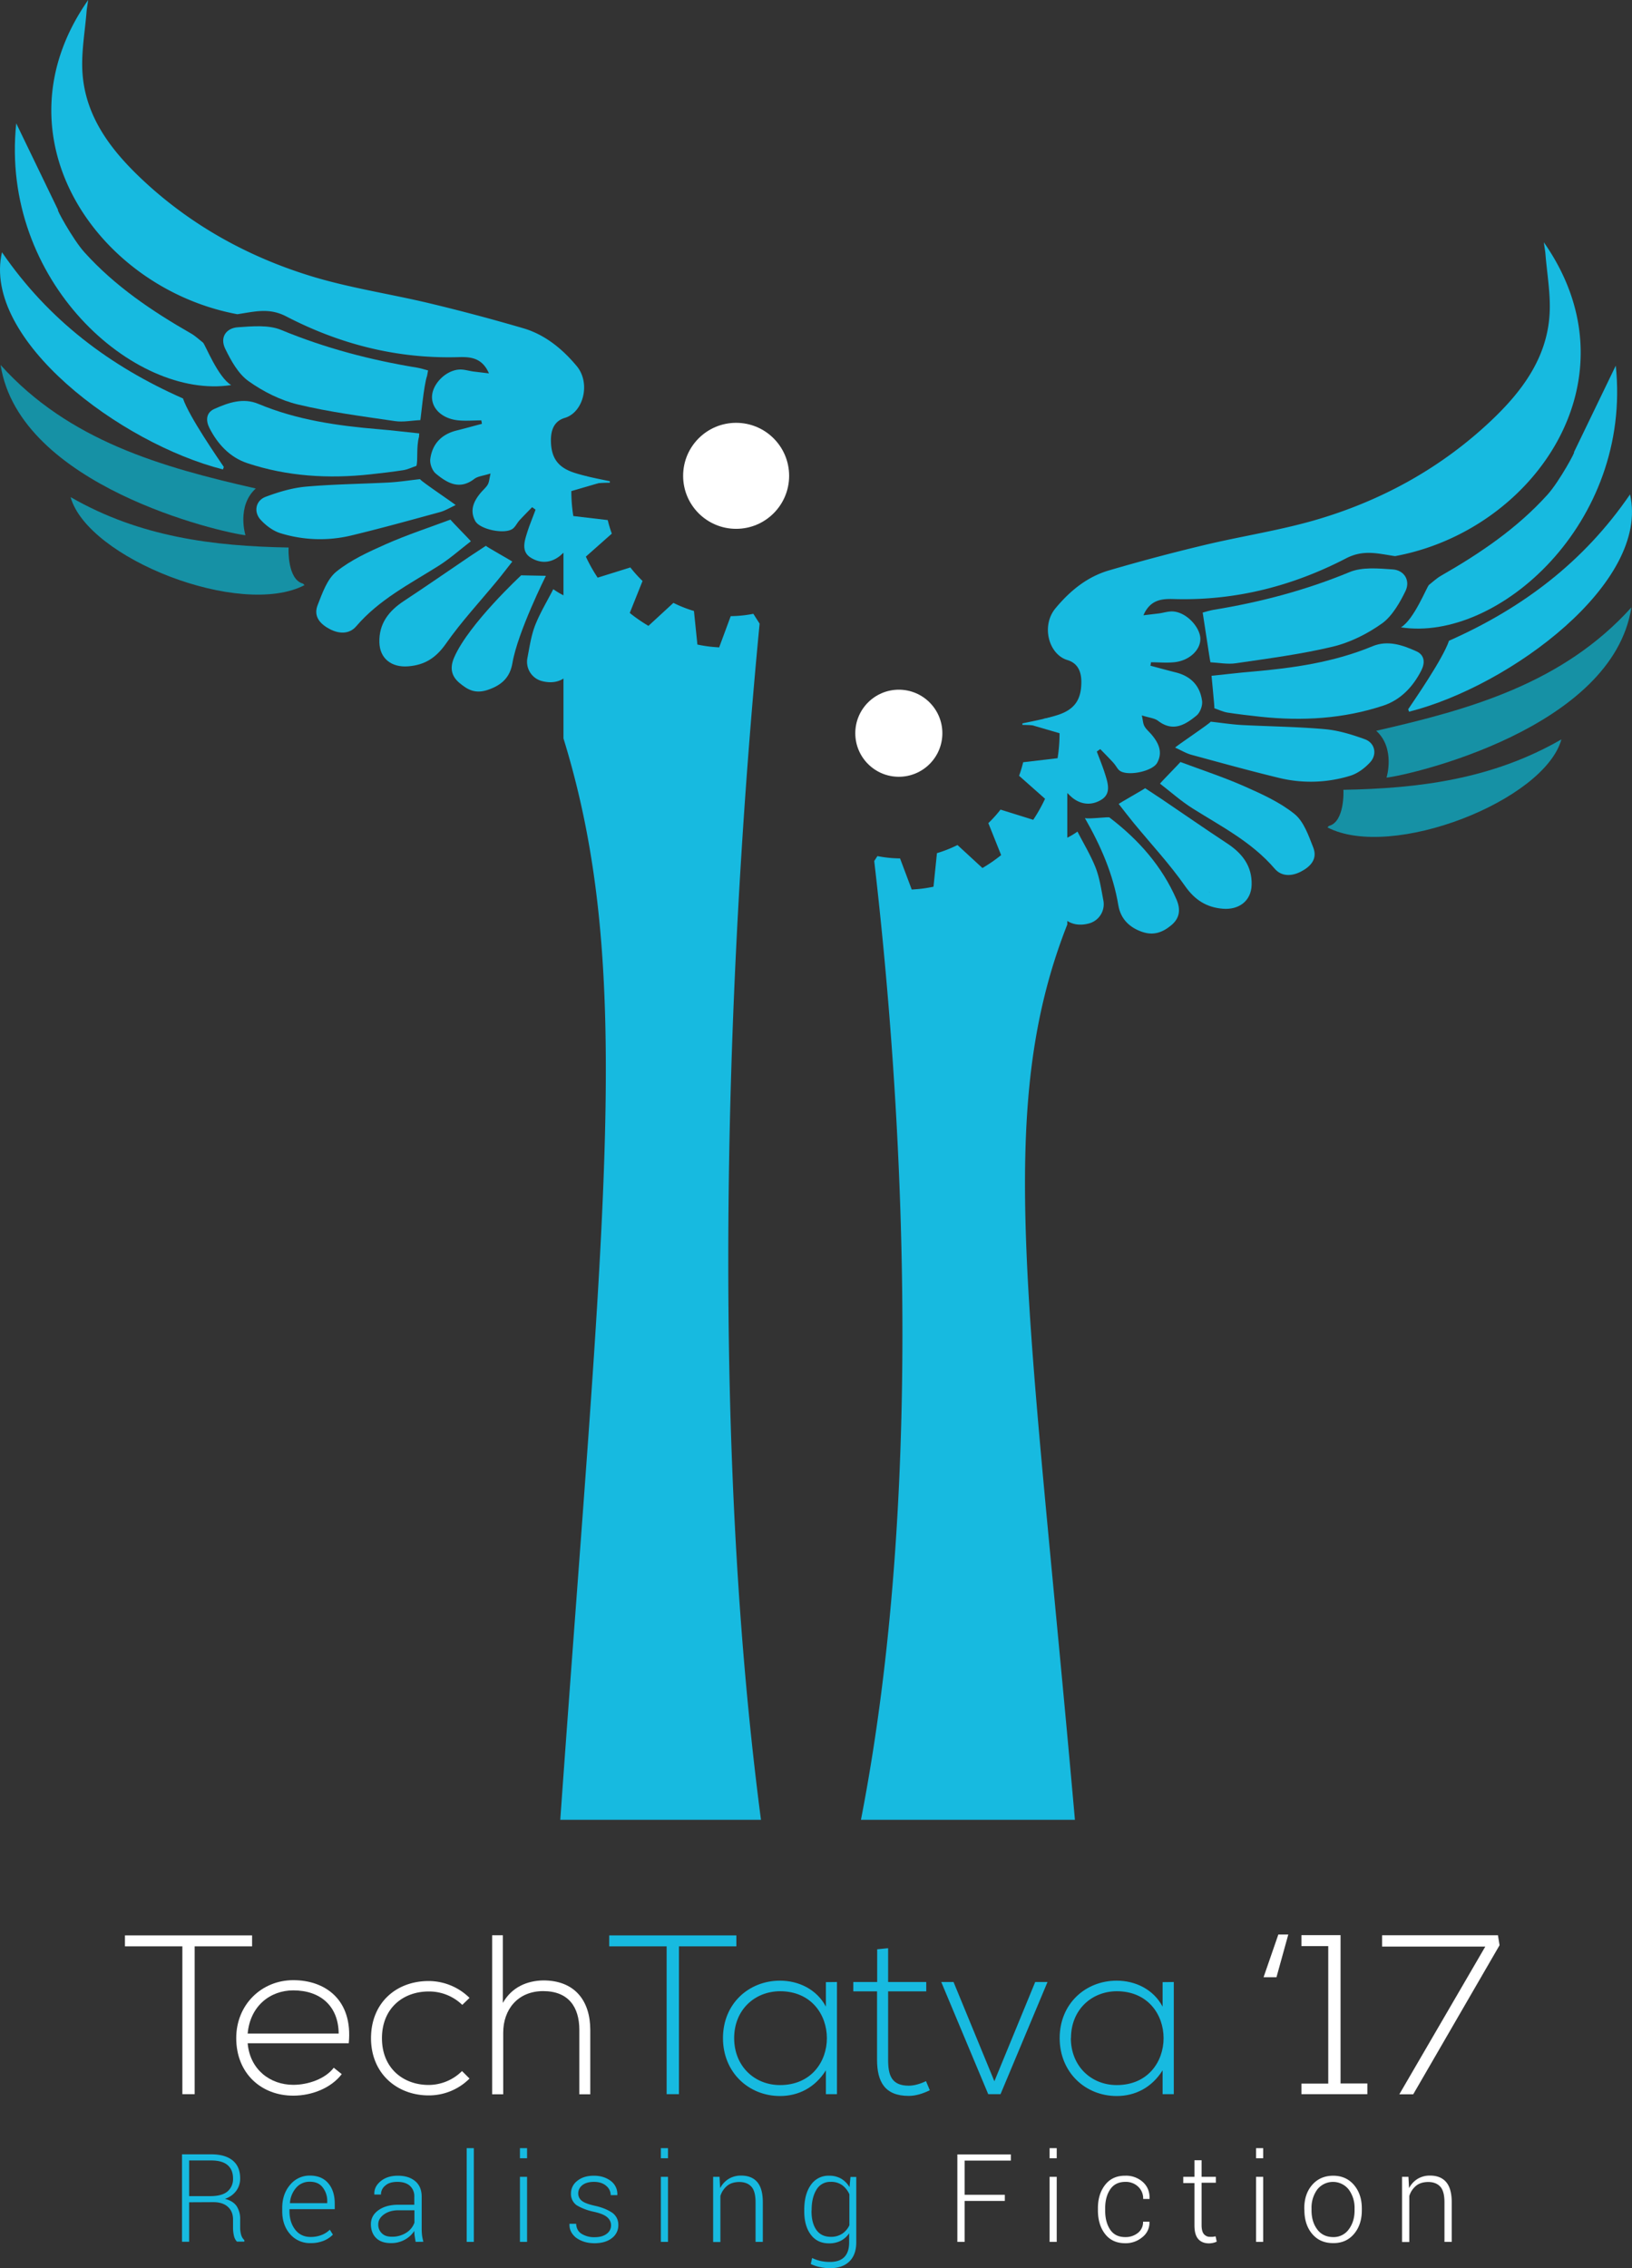 <svg xmlns="http://www.w3.org/2000/svg" viewBox="0 0 1327.1 1844.2">
  <rect x="0" y="0" width="1327.1" height="1844.2" fill="#333333" stroke="none"/>
  <defs>
    <style>
      .cls-1 {
        fill: #17bae0;
      }

      .cls-2 {
        fill: #1691a5;
      }

      .cls-3 {
        fill: #fff;
      }
    </style>
  </defs>
  <title>TT17_logo_web</title>
  <g id="Layer_2" data-name="Layer 2">
    <g id="Layer_2-2" data-name="Layer 2">
      <g>
        <g id="Logo">
          <g>
            <g>
              <path class="cls-1" d="M841,438.5"/>
              <path class="cls-1" d="M978,498.1c2.9-.8,5.7-1.7,8.6-2.2,38.1-6.2,75-15.9,110.8-30.7,10.3-4.3,23.5-3,35.2-2.2,9.4.7,14.4,9.1,10.3,17.6s-10.6,20.2-18.9,26.2c-11.9,8.5-26,15.6-40.2,19-25.9,6.2-52.4,9.6-78.8,13.5-6.7,1-13.8-.4-20.7-.8C983.9,537.5,978.3,499.5,978,498.1ZM1125,477.8c-6.6,16.6-19.6,26.1-35,33C1114.2,512.4,1130,498.1,1125,477.8Z"/>
              <path class="cls-1" d="M985.2,549.5c11-1.1,22.1-2.5,33.1-3.4,33.4-2.9,66.4-7.6,97.7-20.6,12.5-5.2,24.5-1,35.8,4.1,6.9,3.1,7,9.6,4,15.5-6.7,13.2-16.7,23.9-30.8,28.6-32.5,10.8-66.1,12.7-100,9.1-9-1-18-2-26.9-3.4-3.6-.6-7.1-2.3-10.6-3.5C987.7,574.6,985.2,550.5,985.2,549.5Zm157.7-8.7L1139,539c-4.6,21.7-23.6,24.5-39.1,32,16.7.8,30.9-4.3,40.7-17.9C1142.8,550,1142.2,545,1142.9,540.8Z"/>
              <path class="cls-1" d="M959.9,619.6c17.4,6.5,35.1,12.3,52.1,19.8,14.2,6.3,28.8,12.9,40.7,22.5,7.5,6.1,11.4,17.5,15.2,27.2s-2.7,15.8-10,19.6-15.7,4.3-21.4-2.4c-18.5-21.6-43.2-34.2-66.6-48.9-9.4-5.9-17.8-13.4-26.6-20.2C943.7,636.3,959.5,620.3,959.9,619.6Z"/>
              <path class="cls-1" d="M984.5,586.8c8.3.9,16.6,2.2,24.9,2.7,22.7,1.2,45.4,1.4,68,3.4,11,1,22.1,4.4,32.5,8.2,8.2,3,10.2,12.3,4.2,18.8-4.3,4.7-10.2,9.1-16.2,10.9a108.9,108.9,0,0,1-57.5,1.8c-24-5.8-47.8-12.4-71.7-18.9-4.6-1.3-8.7-3.9-13.1-5.8C956,606.9,984.3,588,984.5,586.8Zm122.4,28.9-51.7,10.1C1080.7,632.7,1102.6,628,1106.9,615.6Z"/>
              <path class="cls-1" d="M931.2,640.9l12.9,8.5c17.9,12.1,35.7,24.5,53.8,36.4,12.3,8.1,20.3,18.4,19.9,33.6-.3,13.2-10.4,20.6-23.5,19.5s-22.6-7-30.6-18.4c-12.6-18-27.7-34.2-41.7-51.2-4.2-5.1-8.2-10.4-12.3-15.6C910.3,653,930.7,641.5,931.2,640.9Zm46.9,84.3c7.9,7.7,17.7,9.3,25.8,4.2s8.6-9.3,6.3-15.8C1005,727.2,1005,727.2,978.1,725.2Z"/>
              <path class="cls-1" d="M902.3,664.8c23.6,18,42.6,39.5,54.4,66.6,3.4,7.9,2.8,15-4.1,20.8s-14.4,8.8-23.9,5.5-17.3-9.8-19.3-21.6c-4.2-25.3-14.3-48.4-27.2-70.9C886.1,666.2,902.6,663.8,902.3,664.8Zm17.3,78c7,11.3,18.9,11.8,28.2.8Z"/>
              <path class="cls-1" d="M853.1,680.6c5.7,8.6,22.3-4,23.1-4.4,5,9.8,10.8,19.3,14.8,29.5,3.2,8.3,4.5,17.4,6.2,26.3a16.2,16.2,0,0,1-12.2,19c-14.8,3.7-25.6-5.3-26.5-20.4S855.1,697.7,853.1,680.6Zm36,63.6V740l-19.4-.6v4.2Z"/>
              <path class="cls-1" d="M1116.4,424.9c-5.6,16.1-23.5,27.4-36.7,23.5Z"/>
              <path class="cls-1" d="M957,563.6l14,8.7C960,579.4,958.4,578.5,957,563.6Z"/>
              <path class="cls-1" d="M959.1,512.4c2.6,1.9,5.8,3.5,7.6,6,.5.7-2.9,4.2-4.4,6.4l-7-8.5Z"/>
              <path class="cls-1" d="M1125,477.8c5.1,20.3-10.8,34.6-35,33C1105.4,503.9,1118.4,494.4,1125,477.8Z"/>
              <path class="cls-1" d="M1142.9,540.8c-.7,4.1-.1,9.2-2.3,12.3-9.8,13.7-24,18.7-40.7,17.9,15.5-7.5,34.5-10.3,39.1-32Z"/>
              <path class="cls-1" d="M1106.9,615.6c-4.4,12.4-26.2,17.1-51.7,10.1Z"/>
              <path class="cls-1" d="M978.1,725.2c26.9,2,26.9,2,32.1-11.7,2.3,6.6.3,11.6-6.3,15.8S986,733,978.1,725.2Z"/>
              <path class="cls-1" d="M919.6,742.9l28.2.8C938.5,754.6,926.6,754.2,919.6,742.9Z"/>
              <path class="cls-1" d="M889.2,744.2l-19.4-.5v-4.2l19.4.6Z"/>
            </g>
            <path class="cls-1" d="M874.1,1479.7c-36.9-417.1-66.2-575.6-6.2-728V586.8H842.1l-3,.6-4.6.6v.3l27.1,7.9a126.8,126.8,0,0,1-1.6,20.3l-28,3.3a101.1,101.1,0,0,1-3.3,11l21.1,18.7a127.9,127.9,0,0,1-9.6,17.1l-26.6-8.3a102.3,102.3,0,0,1-9.9,11l10.4,26a127,127,0,0,1-15.2,10.5l-20.3-18.7a101,101,0,0,1-16.7,6.6L759.1,721c-2.9.6-5.8,1.1-8.8,1.5s-6,.6-8.9.8L731.9,698a101.1,101.1,0,0,1-18.4-1.9l-2.6,4c19.6,168.4,44.5,495.4-10.8,779.6Z"/>
            <path class="cls-1" d="M876.5,594a134.1,134.1,0,0,1-5.7,29.5"/>
            <path class="cls-1" d="M880.2,616.8l.4,5.6c.1,1.9.2,3.9-.9,5.4s-2.7,1.9-4.3,2.3a1.4,1.4,0,0,1-1,0,1.3,1.3,0,0,1-.5-.9,15.9,15.9,0,0,1-.3-4.2c-2.1.8-4.3,1.8-5.2,3.8a8.3,8.3,0,0,0,0,4.7l1,5.3a1.2,1.2,0,0,0,1,1.2l3.5,1.2c-4.8-.9-8.7-4.2-12.3-7.4a35.2,35.2,0,0,0,14.1,7.2"/>
            <path class="cls-1" d="M872.3,583.7a5.7,5.7,0,0,0-2.9.9,3.4,3.4,0,0,0-1.5,2.6.3.3,0,0,0,.1.3h1.8a2.1,2.1,0,0,0,2.6-2.3.7.7,0,0,0-.1-.5l-.5-.2a25.7,25.7,0,0,0-10.8,1.2c1,1.1,1.2,2.9,2.5,3.7a7.1,7.1,0,0,0,2.7.7,7.5,7.5,0,0,1,2.7,1.1l-5.2-2a22.7,22.7,0,0,0,6.5,2.3,24.7,24.7,0,0,0-4.2-1.8,3.7,3.7,0,0,0,2.4,1.7l3.3,1.1"/>
            <path class="cls-1" d="M859.4,582.8a19.4,19.4,0,0,0-4.6,1.5,1.4,1.4,0,0,1,.7-1l-3.7,1.7c-.7.3-1.6,1-1.3,1.8a1.2,1.2,0,0,1,1.7,1.1,2.7,2.7,0,0,0-1.8-.2,2.8,2.8,0,0,1,1.5.8,9.9,9.9,0,0,0,6,1.9l-2.2-2.8a18.7,18.7,0,0,0,4.2,3.2,10.2,10.2,0,0,0-3.8-.6q8.7,2.6,17.6,4.3"/>
            <path class="cls-1" d="M861.2,581.4a73.8,73.8,0,0,1-12.4,3v3a.3.3,0,0,0,0,.2h.2l7.1,1.4-4.1-1.6-1-.5a3.6,3.6,0,0,1-1-2l-.4,1.7a15.6,15.6,0,0,1,5.6-1,12.3,12.3,0,0,0,3.4-.2,2.1,2.1,0,0,0-1.5-.7l.9-.5c-1.5-.2-2.9.8-4.1,1.6l2.9,2.2a14.3,14.3,0,0,1-5.3-1.3,8.1,8.1,0,0,1,3.9.5l-2.1-.6a18.7,18.7,0,0,1,5.6,1.1,7.8,7.8,0,0,1-2.7-1.4l3,1.8L858,587l1.6,2.7"/>
            <path class="cls-1" d="M854.5,586"/>
            <g>
              <path class="cls-1" d="M1255.4,197c.6,4.4,1.1,6.9,1.3,9.4,1.3,16.2,4.3,32.6,3.4,48.7-2,36-22.6,63.3-47.4,86.8-39.7,37.6-86.8,63.9-138.9,79.7-31.2,9.5-63.9,14.2-95.7,21.9q-38.4,9.2-76.3,20.3c-17.8,5.2-31.7,16.6-43.5,30.8s-5.6,37.5,9.7,42.1c9.2,2.8,11.6,10.6,11.3,19.1-.3,13.6-5.9,21.4-19.6,25.7-9.2,2.9-18.8,4.7-28.3,6.7v1.2c5,.1,10,.3,15,.8h.4c5.7.1,10.8,1.7,16.1,3.4a6.8,6.8,0,0,1,4.7,8,91.2,91.2,0,0,1,9.7,6.2c7.3,5.4,10.5,16,3,23.1a29.7,29.7,0,0,1-14.1,7.3v.8c-.1,1.1-.2,2.3-.4,3.5a59,59,0,0,0,6.4,6.3c7.3,5.7,15.8,6.2,23.5,1.4s5.4-12.8,3.2-19.9-4.6-12.8-7-19.2l2.8-2c3.4,3.5,6.9,7,10.2,10.6s3.7,5.9,6.3,7.4c7.2,4,25.9-.1,29.7-6.7,5-8.9,1.1-16.7-5-23.7-1.8-2-3.9-3.8-5.2-6.1s-1.2-4.5-2.2-8.9c5.9,1.9,10.3,2.2,13.2,4.4,12.1,9.3,22.1,3.3,31.3-4.3,2.9-2.4,5-8,4.5-11.8-1.6-12.4-9.2-20.3-21.6-23.3-6.8-1.7-13.6-3.6-20.4-5.4l.5-2.8c6.2,0,12.4.6,18.6,0,12.1-1.1,21.4-9.6,21.5-18.8s-10.8-21.6-22-22.5c-3.9-.3-7.9,1.1-11.8,1.6l-12.5,1.5c5.6-13,15.4-13.5,25-13.2,49.6,1.4,96-10.4,139.8-33.1,14.1-7.3,25.6-3.9,39.8-1.8C1247.2,431.5,1333.4,308.4,1255.4,197ZM972,572.3c-11.1,7.1-12.6,6.2-14-8.7Zm-12-59.9c2.6,1.9,5.8,3.5,7.6,6,.5.7-2.9,4.2-4.4,6.4l-7-8.5Zm120.6-64,36.7-23.5C1111.8,441,1093.8,452.3,1080.7,448.4Z"/>
              <path class="cls-1" d="M1162,475.6c3.2-2.5,6.2-5.4,9.7-7.4,31.8-18.2,62-38.6,86.7-66,9.6-10.6,23.8-36.9,21.4-34.3l34.1-70.6c13.4,128.1-95.9,225-174.7,212.8C1149.9,503.8,1160.4,476.8,1162,475.6Z"/>
              <path class="cls-1" d="M1145.8,578.7l-.7-2c4.2-6.3,28.2-40.8,33.2-55.7,59.3-26.3,109.4-63.7,147.2-119C1341.9,473.2,1228.8,557.7,1145.8,578.7Z"/>
              <path class="cls-2" d="M1119.1,594.2c77-17.5,152-38.8,207.5-100.3-15.3,98.5-179.4,136.2-199.1,138.4C1127.5,632.3,1134.9,608.5,1119.1,594.2Z"/>
              <path class="cls-2" d="M1079.5,672.8c.5-.5.9-1.2,1.4-1.3,12.4-3.5,11.7-27.7,11.5-29.3,61.2-1.1,120.9-8.5,177.3-41C1255.8,651.1,1131.6,699.8,1079.5,672.8Z"/>
              <path class="cls-1" d="M1113.8,437.4a5.7,5.7,0,0,0-5.1,1,40,40,0,0,0-4,3.6c-3.7,3.4-8.6,5.2-13.6,6a77.6,77.6,0,0,1-15,.4c4.8-1.2,9.9-.9,14.9-1.7a34.3,34.3,0,0,0,26.2-21.6c-1.1-1.1-2.8-.1-4,.8a319.5,319.5,0,0,0-24.4,21.3,5.7,5.7,0,0,1,.9-7.7,110.7,110.7,0,0,1-10.8,8"/>
              <path class="cls-1" d="M957.5,565.9a101.9,101.9,0,0,1,12.9,8.5l-7.2.2a2.3,2.3,0,0,0-1.2.2,1.4,1.4,0,0,0,.3,2.4,2.3,2.3,0,0,0,2.6-.8,6.8,6.8,0,0,0,1.1-2.7"/>
              <path class="cls-1" d="M963.3,523.8a5.3,5.3,0,0,1-.2-2.7,1.8,1.8,0,0,1,2.1-1.4v-6.2a1,1,0,0,0-1.3-1.2l-6.7,1.2c2,2.2,5.4,2.5,7.6,4.5a6.6,6.6,0,0,1,2,5.7,1.4,1.4,0,0,1-.4.9,1.6,1.6,0,0,1-1.2.2l-5.3-.6,3.6-4.2a6,6,0,0,0,1.6-2.6,2.1,2.1,0,0,0-1.3-2.5,3.1,3.1,0,0,0-2.5,1.2l-3.6,3.4a6.4,6.4,0,0,0,8.6-2,3.7,3.7,0,0,0-3.5,3.6c1.6-.9,1.3-3.6-.2-4.7s-3.5-1.1-5.3-.7a7.7,7.7,0,0,0-3.5,1.3,3.3,3.3,0,0,0-1.3,3.4,2.1,2.1,0,0,0,3,1.3"/>
              <path class="cls-1" d="M969.3,571v-3.1"/>
              <path class="cls-1" d="M969.8,572.1c1.3.6,1.4,2.6.4,3.7a6.9,6.9,0,0,1-3.8,1.7c-3,.7-6.1,1.3-9.2.8s-6-2.7-6.5-5.8"/>
              <path class="cls-1" d="M1129.6,475l-8.1,14.4a53.6,53.6,0,0,1-4.7,7.4c-3.5,4.4-8.4,7.6-13.1,10.6a115.9,115.9,0,0,0,11-14.3"/>
              <path class="cls-1" d="M1140.7,540.6c-.6-.3-1.1.6-1.1,1.2-.4,3.5.8,7.3-.7,10.6s-4.7,4.7-7.8,5.9c-10.7,4.3-22.2,6.9-33.7,6.4"/>
              <path class="cls-1" d="M1127,474.8c1.8,2.4,1.6,5.7.3,8.4s-3.4,4.8-5.6,6.8c-7,6.5-14.7,13.2-24.1,14.6"/>
              <path class="cls-1" d="M1125.5,473.9c1.3,7.1-2.4,14.3-7.7,19.1s-12.1,7.7-18.7,10.4"/>
              <path class="cls-1" d="M1104.6,614.8c-7.9-1.7-15.6,2.5-23.3,4.8s-14.2,2.6-21.3,3.1c1-1.6,3.3-1.8,5.2-1.7l18.4.7a15.1,15.1,0,0,0,5.9-.6,5.2,5.2,0,0,0,3.6-4.3"/>
              <path class="cls-1" d="M998,708.8a9.2,9.2,0,0,1,4.6,5.2,6.2,6.2,0,0,1-1.8,6.5,10.4,10.4,0,0,1-3.5,1.6c-2.6.8-5.8,1.5-7.9-.2s-1.6-2.1-2.7-2.7-3,.4-2.5,1.5a2.1,2.1,0,0,0,1.3.9l7.7,3.1a6.1,6.1,0,0,0,3.1.6,2.1,2.1,0,0,0,1.9-2.2"/>
              <path class="cls-1" d="M941.9,741.4l1.9,2.9c.2.3.4.6.2.9s-.5.3-.8.3l-13.3.7c-.3-1.5-1.4-2.7-2.2-4.1s-1.3-3.1-.4-4.4"/>
              <path class="cls-1" d="M871.2,734.5v4.9c-.1-1.1,1.3-1.5,2.4-1.6l6.3-.5c1.7-.1,3.8-.2,4.9,1.3"/>
              <path class="cls-1" d="M864.4,609.3c.8,4.2,2.8,7.6,3.8,11.6a11.6,11.6,0,0,1,.1,3.4q1.4-1.9-.4-.1l-1.4.7L880,635.4c.7-4.3,1.2-8.8,2.4-13.1,3.1-11.5-14.7-16.4-17.8-4.9-1.2,4.2-1.7,8.7-2.4,13.1-1.3,7.8,6.1,14.6,13.6,10.4s10.6-9,10.9-16.6-3.3-13-4.5-20c-.9-4.9-6.9-7.7-11.4-6.5s-7.3,6.4-6.5,11.4Z"/>
              <path class="cls-1" d="M955.3,570.4l2.2.5q1.4.5-.6-.3l1,.5c.4.2,1.4,1.2,1.9,1.2q-1.7-1.3-.6-.4l.8.8c3.4,3.4,9.7,3.7,13.1,0a9.4,9.4,0,0,0,0-13.1,25,25,0,0,0-12.8-7c-4.7-.9-10.2,1.3-11.4,6.5s1.4,10.4,6.5,11.4Z"/>
              <path class="cls-1" d="M952.5,526.8a45.8,45.8,0,0,0,10.5-1.5l-11.7-8.9v.5l.3-2.5,1.6-2.9c-3.5,3.3-3.6,9.8,0,13.1a9.4,9.4,0,0,0,13.1,0c2.4-2.2,3.2-5,3.5-8.1s-1.5-5.6-3.6-7.3a9.1,9.1,0,0,0-8.1-1.7l-4,.8,2.5-.3-4.1.3c-4.8.1-9.5,4.2-9.2,9.2s4.1,9.4,9.2,9.2Z"/>
              <path class="cls-1" d="M1107.4,419c-6.5,9.7-20.3,12-30.5,15.7-4.7,1.7-7.9,6.3-6.5,11.4s6.7,8.2,11.4,6.5c15.6-5.7,31.7-9.7,41.5-24.2,6.7-9.9-9.3-19.1-15.9-9.3Z"/>
              <path class="cls-1" d="M1100.8,504.3c6.4-1.9,11.7-6.5,16.3-11.1,1.9-1.9,4.2-3.5,6-5.5a54.2,54.2,0,0,0,6.1-9c3.4-5.9-.9-14.1-8-13.9s-15.4,5.8-22.1,9.2c-10.6,5.3-1.3,21.3,9.3,15.9l7.3-3.7c1.2-.6,4.7-3,5.5-3l-8-13.9c-2.4,4.2-4.9,6.7-8.4,9.9s-5.4,6.1-9,7.2c-11.3,3.4-6.5,21.3,4.9,17.8Z"/>
              <path class="cls-1" d="M1129.7,544l.8.6-3.3-3.3c-2-3.4.6-3.7-1.3-1.4s-1.5,2.1-2.4,3.1a20.9,20.9,0,0,1-7.7,5.6c-6.3,2.3-14.7,1.2-21.3,1.4-11.9.4-11.9,18.8,0,18.5,6.6-.2,13.3-.1,19.9-.9a34.7,34.7,0,0,0,18.7-8.3c8.9-7.4,18.2-22.5,5.9-31.2-4.1-2.9-10.3-.7-12.6,3.3s-.8,9.8,3.3,12.6Z"/>
              <path class="cls-1" d="M1115.5,476.4c-.3,1.9-.6,3.8-.9,5.7a12.2,12.2,0,0,0-.4,1.9q-.3,1,.3-.4l.9-1c.7-.5,1.8-.7.5-.6l-2.2.4a19.4,19.4,0,0,0-5.8,2c-4.3,2.2-5.9,8.6-3.3,12.6a9.5,9.5,0,0,0,12.6,3.3c-1.9,1,.7,0,1.4-.1l2.2-.4a15,15,0,0,0,7.5-4.2c3.8-3.9,4.1-9.3,4.9-14.4s-1.2-10.2-6.4-11.4-10.6,1.3-11.4,6.5Z"/>
              <path class="cls-1" d="M1124.1,535.7c-.3,5.6-8.2,7.9-12.5,9.2-7.6,2.5-15.1,4.6-23.2,4.2-11.9-.6-11.8,17.9,0,18.5s23.7-2.8,34.4-7.2,19-12.6,19.8-24.7-17.8-11.8-18.5,0Z"/>
            </g>
            <circle class="cls-3" cx="730.9" cy="596.2" r="35.4"/>
            <path class="cls-1" d="M1104.7,501a19.8,19.8,0,0,0-14.4,6.8,2.3,2.3,0,0,0,.5,3.6c6,3.6,10.7-5.9,13.6-9.7l-3.6-2.8a66.9,66.9,0,0,1-10.7,12.1c-1.9,1.7.6,5.1,2.8,3.6s6.6-2.6,9.8-4a65.6,65.6,0,0,0,10.1-5.6,2.3,2.3,0,0,0-1.8-4.2c-4.7,1.2-7.9,6.3-12.1,8.7s-10.7,4.4-15.8,7.4l3.2,3.2c2.9-4.9,10.1-8.6,14.8-11.6s10.2-6.3,16.2-7.3l-2.2-3.9a114.9,114.9,0,0,1-12.1,12.8c-2,1.7.6,4.9,2.8,3.6a38,38,0,0,0,17.4-21.7c.9-2.9-3.4-3.9-4.5-1.2l-5,12c-1,2.4,3.1,4.1,4.2,1.8,4.1-8.8,10.6-16.2,14-25.4.7-1.8-1.3-3.2-2.8-2.8-3.4.7-6,4.3-8.3,6.8s-6.2,7.4-9.3,11.2c-5.8,7.2-13,17.4-22.2,20.5l2.9,2.2c-.1-1.9,5.8-6.4,7-7.6l6.9-6.8,13.8-13.7a2.3,2.3,0,0,0-2.8-3.6c-10.2,6.1-18.3,14.9-27.5,22.4l3.9,2.2c.8-2.3,6.8-5.7,8.8-7.4l8.8-7.6a192.8,192.8,0,0,0,17.1-17.1c1.4-1.6.1-4.7-2.2-3.9-6.2,2.2-11.3,7.1-16.2,11.3s-11.8,10.4-17.4,15.9l3.9,2.2c1.7-6,5.5-10.6,9.6-15.2l-3.6-2.8c-4.4,7.1-9.1,16.8-16,21.7l3.2,3.2L1097,500c1.2-1.6-.8-4-2.6-3.4-6.8,2.5-12,7.5-18.4,10.8l3.4,2.6c2.7-7.2,6.8-14.1,10.3-20.9,1.6-3.1,3-6.5,5.4-9.2s4.6-4.2,6.8-6.3l-3.6-2.8q-3.7,8-6.8,16.3c-.6,1.7,1.3,3.3,2.8,2.8s5-3.1,7.3-5.2l9.3-8.3-3.9-2.2-5.5,19.3a2.3,2.3,0,0,0,3.9,2.2,145.9,145.9,0,0,0,14.5-16.4l-4-2.3c-4.6,8.1-9.2,16-16.3,22.1-2.3,1.9,1,5.2,3.3,3.3,7.4-6.4,12.3-14.7,17-23.1,1.5-2.7-2.2-4.6-4-2.3a138.2,138.2,0,0,1-13.8,15.4l3.9,2.2,5.5-19.3c.7-2.3-2.2-3.7-3.9-2.2l-6.4,5.7c-2.2,1.9-5.3,5.7-8.1,6.5l2.8,2.8q2.9-7.7,6.3-15.2a2.3,2.3,0,0,0-3.6-2.8c-2.6,2.4-5.5,4.6-7.8,7.4s-3.7,6-5.2,9.1c-3.7,7.2-8,14.4-10.8,22-.7,2,1.7,3.4,3.4,2.6,6-3.1,10.9-8,17.3-10.3l-2.6-3.4-7.9,10.3c-1.4,1.8,1.3,4.5,3.2,3.2,7.7-5.6,12.7-15.5,17.7-23.4,1.4-2.2-1.9-4.8-3.6-2.8-4.6,5.1-8.9,10.4-10.8,17.2a2.3,2.3,0,0,0,3.9,2.2q7.1-6.9,14.5-13.4c5.1-4.4,10.6-10.3,17.1-12.6l-2.2-3.9a199,199,0,0,1-19.1,18.9l-9.6,8.1c-2.5,2.1-6.1,3.9-7.2,7.1s2.2,3.6,3.9,2.2c8.9-7.2,16.7-15.7,26.6-21.7l-2.8-3.6-17.2,17.1-8.3,8.2c-2,1.9-3.7,3.2-3.5,6.1a2.3,2.3,0,0,0,2.9,2.2c8.2-2.7,14.7-10.3,20.1-16.7,3-3.5,5.8-7.1,8.7-10.6l4.2-4.9c1.6-1.7,4.4-5.7,6.8-6.2l-2.8-2.8c-3.3,8.8-9.6,15.8-13.6,24.3l4.2,1.8,5-12-4.5-1.2a33,33,0,0,1-15.2,19l2.8,3.6a114.9,114.9,0,0,0,12.1-12.8,2.3,2.3,0,0,0-2.2-3.9c-7,1.1-13,4.9-18.8,8.7s-11.8,7.1-14.9,12.3a2.3,2.3,0,0,0,3.2,3.2c4.6-2.7,9.6-4.3,14.4-6.7a31.6,31.6,0,0,0,5.5-3.5c2-1.6,4.5-4.8,6.9-5.4l-1.8-4.2a61.5,61.5,0,0,1-11.1,6c-2.9,1.2-6.2,1.8-8.8,3.6l2.8,3.6a71.7,71.7,0,0,0,11.5-13c1.5-2.1-2-4.9-3.6-2.8s-6.7,9.7-8,8.9l.5,3.6a15.1,15.1,0,0,1,11.2-5.5c3-.1,3-4.8,0-4.6Z"/>
            <path class="cls-1" d="M1088.4,519.4c9.3-3.2,18.6-6.9,26-13.6s13-16,17-25.3l-4.2-1.8c-3.5,8.9-7.5,18.3-14.5,25s-18.2,8.9-27.2,13.6c-2.6,1.4-.3,5.4,2.3,4,9.9-5.2,21.1-7,29.2-15.4s11-16.8,14.7-26c1-2.4-3.2-4.2-4.2-1.8-3.6,8.5-8.4,16.8-15.1,23.2s-16,10.5-25.1,13.6c-2.8.9-1.6,5.4,1.2,4.5Z"/>
            <path class="cls-1" d="M1114.9,562.8c-4.7.3-10.9-.5-14.8,2.6-1.9,1.5.2,4.4,2.2,3.9l10.8-3.1-1.8-4.2-13.2,6.7,2.3,4a51.7,51.7,0,0,1,10.5-5.1l-2.2-3.9a41.6,41.6,0,0,1-7.5,5.6c-1.9,1.1-1.2,4.5,1.2,4.3a58,58,0,0,0,17.9-4.8c2.5-1.1.7-4.8-1.8-4.2-5.3,1.3-10.6,2.8-15.9,3.9l-.4.9,1.3-1.3,2.6-2.4a74.6,74.6,0,0,1,8.1-6.1l-2.3-4L1093.7,569l2.8,3.6c6-4.8,12.6-8.7,19.2-12.5,2.6-1.5.3-5.4-2.3-4q-8.1,4.2-15.7,9.1l3.4,1.4c-.2-.6,3.1-4,3.9-4.9a45.2,45.2,0,0,1,6.2-5.6c4-3,8.7-4.7,12.5-7.8,1.7-1.5-.1-4.6-2.2-3.9-8.7,3.2-16.5,10-24.2,15.1l2.8,3.6c8-7.8,19.8-12.8,30-16.8l-1.8-4.2a290.9,290.9,0,0,0-27.8,19.9c-2,1.6.3,4.2,2.2,3.9l17.3-2.9-2.2-3.9a92.3,92.3,0,0,1-10.1,7.3c-2.5,1.6-8.2,5.9-11.2,4.3l-.6,4.2a65.7,65.7,0,0,1,15.6-3.8l-1.2-4.3a25,25,0,0,1-12.7,4.1c-3.4.3-5.9-.3-9.2.9s-11.7,5-10.4-2.5c.6-3.8,2.4-7.4,3.3-11.2.4-1.7-1.7-3.9-3.4-2.6s-11.7,11.3-3.9,12.8,19.6-6.8,25.5-12.5c2.2-2.1-1.1-5.3-3.3-3.3a102.9,102.9,0,0,0-14.6,16.8,2.3,2.3,0,0,0,2,3.5c5.9-.2,12.2-4.8,17.4-7.3l19.9-9.9c2.1-1.1,1-4.3-1.2-4.3-9.4,0-18.4,9.9-24.9,15.8-1.6,1.5-.2,3.8,1.6,3.9,9.5.9,22.8.7,30.1-6.5l-3.3-3.3-5.4,5.9c-1.7,1.9.5,5,2.8,3.6a81,81,0,0,0,26.3-25.3c1.7-2.5-2.2-4.6-4-2.3l-5,6.6,4.2,1.8c1.2-5.7,2.1-11.4,2.8-17.1.3-2.1-2.6-2.9-3.9-1.6a55.1,55.1,0,0,0-9.3,11.5c-1.6,2.6,2.3,4.7,4,2.3a59.3,59.3,0,0,0,5.2-9.1l-4-2.3-9,21.1,4.2,1.8,3-9.5c.6-1.8-1.7-3.8-3.4-2.6-5.5,4-9.7,10.8-14,15.9-1.9,2.3,1,5.3,3.3,3.3a78.4,78.4,0,0,1,10-7.9c2.1-1.4.8-5.1-1.8-4.2l-22.2,7.1,1.8,4.2a139,139,0,0,1,28.1-14.1l-1.8-4.2c-14.6,7.3-29.4,14.5-45,19.5l1.8,4.2c3.9-2.8,9.8-3.6,14.4-4.6s9.5-1.9,14.3-2.6l-1.8-4.2c-6.6,3.1-13.5,7.4-20.7,9.2l1.2,4.5a43.5,43.5,0,0,1,13.5-2c3,0,3-4.6,0-4.6a47.8,47.8,0,0,0-14.8,2.2,2.3,2.3,0,0,0,1.2,4.5c7.5-1.9,14.8-6.4,21.8-9.6,2.6-1.2.6-4.6-1.8-4.2-5.4.8-10.8,1.8-16.1,3s-9.9,1.9-13.7,4.7c-2,1.4-.9,5.1,1.8,4.2,16-5.1,31.1-12.4,46.1-19.9,2.3-1.2.7-5.1-1.8-4.2a144.3,144.3,0,0,0-29.2,14.6c-2.1,1.4-.8,5,1.8,4.2l22.2-7.1-1.8-4.2a85.9,85.9,0,0,0-11,8.6l3.3,3.3,6.4-7.6c2.1-2.5,4.1-5.7,6.7-7.6l-3.4-2.6-3,9.5c-.8,2.4,3.2,4.2,4.2,1.8l9-21.1c1.1-2.7-2.7-5.1-4-2.3a59.3,59.3,0,0,1-5.2,9.1l4,2.3a50.5,50.5,0,0,1,8.5-10.6l-3.9-1.6c-.7,5.3-1.6,10.6-2.7,15.9-.6,2.7,2.7,3.8,4.2,1.8l5-6.6-4-2.3a75.7,75.7,0,0,1-24.6,23.6l2.8,3.6,5.4-5.9c2-2.2-1.1-5.4-3.3-3.3-6.3,6.2-18.7,5.9-26.8,5.1l1.6,3.9c3.1-2.8,6.3-5.6,9.6-8.2s7.4-6.3,12-6.3l-1.2-4.3-16.4,8.2-7.8,3.8c-3.1,1.5-7.3,4.4-10.7,4.6l2,3.5a97.3,97.3,0,0,1,13.8-15.9l-3.3-3.3a49.4,49.4,0,0,1-9.6,7.3c-1.7,1-10.3,5.8-12,4l.6,2.2c.4-2.7,2.9-5,4.9-6.6l-3.4-2.6c-1.2,5.4-8.9,22.5,2.9,22a32.2,32.2,0,0,0,8.2-2c3.4-1.1,6.3-1,9.7-1.3,5.3-.5,10.6-1.6,15-4.7,1.6-1.2,1.3-4.6-1.2-4.3a70.6,70.6,0,0,0-16.9,3.9c-1.7.6-2.4,3.2-.6,4.2,4.3,2.2,8.2,0,12.1-2.1a97.9,97.9,0,0,0,14.7-10.2c2-1.6-.2-4.2-2.2-3.9l-17.3,2.9,2.2,3.9a280.8,280.8,0,0,1,26.8-19.2c2.1-1.3.8-5.2-1.8-4.2-11.1,4.3-23.4,9.6-32.1,17.9-1.8,1.8.6,5.1,2.8,3.6l11.2-7.4c3.8-2.5,7.6-5.6,11.9-7.2l-2.2-3.9c-2.7,2.3-6.2,3.5-9.2,5.5a51,51,0,0,0-7.2,5.7c-2.6,2.4-8.7,7.6-7.3,11.6a2.3,2.3,0,0,0,3.4,1.4q7.7-4.9,15.7-9.1l-2.3-4a164.8,164.8,0,0,0-20.1,13.3c-2,1.6.7,5.2,2.8,3.6l18.1-13.5c2.3-1.7.2-5.7-2.3-4a81.5,81.5,0,0,0-11,8.6c-1.9,1.8-5.6,4.4-3.9,7.4s4.5,1.8,7,1.2l15.9-3.9-1.8-4.2a50.8,50.8,0,0,1-15.6,4.1l1.2,4.3a46.8,46.8,0,0,0,8.4-6.3c1.6-1.5-.1-4.6-2.2-3.9a57.3,57.3,0,0,0-11.6,5.6,2.3,2.3,0,0,0,2.3,4l13.2-6.7c2.4-1.2.7-4.9-1.8-4.2l-10.8,3.1,2.2,3.9c2.2-1.8,8.8-1,11.5-1.2s3-4.8,0-4.6Z"/>
            <path class="cls-1" d="M1141.7,542.9a43.5,43.5,0,0,1-15.3,20.8c-7.4,5.3-17.8,5.2-26.5,6.5-2.9.4-1.7,4.9,1.2,4.5,10.2-1.5,20.9-1.6,29.3-8.2a48.9,48.9,0,0,0,15.7-22.3c1-2.8-3.5-4-4.5-1.2Z"/>
            <path class="cls-1" d="M1108.2,610.8c.4,3-5.8,7.6-7.9,8.6s-6.8,2.5-10.2,3.4a170.5,170.5,0,0,1-20.1,4.2c-2.6.4-2,4.6.6,4.5,4.9-.2,9.8.2,13.7-3,1.7-1.4-.1-4.7-2.2-3.9a37.9,37.9,0,0,1-12.3,2.2c-3,.1-10.1,1.7-12.7.1l-1.2,4.3c7-.2,13.2.6,19.9-1.9s12.7-4.3,18.9-7.1c4.3-2,11.5-3.7,13.7-8.2,1.5-3.1,3.8-8.6.2-10.9s-11.7-3.6-17.3-4.3-14.1-2-21.2-2.3c-5.2-.2-11.7.2-15.6,4.1s-2.6,10.7-1.1,15.2c.9,2.8,5.3,1.6,4.5-1.2s-1.9-6.5-.9-9.1,5.3-4,8.3-4.3,8.3.1,12.4.5,11,1.3,16.4,2.1l4.9.8c1.3.3,6.7,1.3,7.2,2.4s-2.7,6-3.5,6.6a33.4,33.4,0,0,1-5.1,2.4,126.4,126.4,0,0,1-14.5,6.2c-3.7,1.2-7.5,2.8-11.2,3.8s-10.5.5-15.7.7a2.3,2.3,0,0,0-1.2,4.3c3.6,2.2,9.1.8,13.1.6s10.3-.5,15.5-2.5l-2.2-3.9c-2.6,2.2-7.3,1.6-10.5,1.7l.6,4.5c10-1.5,20.5-3.5,29.8-7.3,5.4-2.2,12.6-8.2,11.7-14.6-.4-2.9-4.9-1.7-4.5,1.2Z"/>
            <path class="cls-1" d="M1097.6,615.9c3.7,0,9.9,2.5,12.7-1.2s.3-5.3-2.4-6.5c-8.2-3.7-21.4-4.3-28.7,1.5-1.3,1-.6,2.9.5,3.6,6.7,4.6,18.4-.1,25-2.8,2.7-1.1,1.7-5.3-1.2-4.5a245.5,245.5,0,0,0-34.2,12.4l2.3,4c6.6-3.4,13.8-5,21.1-6.5,2.5-.5,2-4.6-.6-4.5a17.8,17.8,0,0,0-8.8,2.6c-1.9,1.1-1.2,4.4,1.2,4.3a98.5,98.5,0,0,0,13-1.6l-2.2-3.9a28.8,28.8,0,0,1-10.6,8.2l2.8,3.6c3.3-2.8,6.7-3.3,10.7-4.3s6.5-3.8,10.5-3.3l-2-3.5c-4.3,9.4-16.8,10.2-25.8,11.4-10.5,1.4-20.6,1.3-30.8-1.7l-.6,4.5a108.5,108.5,0,0,0,30.1-4.6,2.3,2.3,0,0,0-.6-4.5,225.1,225.1,0,0,0-26.5,1c-2.9.3-3,4.5,0,4.6a198.8,198.8,0,0,0,25.4-.4c2.9-.3,3-4.8,0-4.6a80.6,80.6,0,0,0-15.2,2.4c-2.5.6-2,4.7.6,4.5,8.1-.5,16.1-1.3,23.3-5.5,2.4-1.4.7-4.6-1.8-4.2a51.2,51.2,0,0,0-9,2.4,2.3,2.3,0,0,0-.6,4.2c4.3,2.9,9,1.6,10.9-3.2.6-1.5-.9-2.9-2.2-2.9-15.7-.6-31.9,1.5-47.6,2.8-2.9.3-3,4.7,0,4.6a92.8,92.8,0,0,1,13,.3c4.1.5,7.9,1.9,12.1,1.7,2.5-.1,3.3-4.1.6-4.5a63.2,63.2,0,0,1-11-3l-.6,4.5c6-.4,12.1-1,18.1-2s13.6-3.2,20.6-2.9l-2-3.5-2.6,1.2c-2.9-.6-4.1,3.8-1.2,4.5a6.8,6.8,0,0,0,7.8-3.3,2.3,2.3,0,0,0-2-3.5c-6.1-.3-12,1.3-17.9,2.4a175.6,175.6,0,0,1-20.7,2.5,2.3,2.3,0,0,0-.6,4.5,63.2,63.2,0,0,0,11,3l.6-4.5c-4.1.2-8.1-1.2-12.1-1.7a101.4,101.4,0,0,0-13-.3v4.6c15.7-1.4,31.8-3.4,47.6-2.8l-2.2-2.9-4.1.4-.6,4.2a51.2,51.2,0,0,1,9-2.4l-1.8-4.2c-6.5,3.7-13.7,4.4-21,4.9l.6,4.5a73.8,73.8,0,0,1,14-2.3V619a198.8,198.8,0,0,1-25.4.4v4.6a225.1,225.1,0,0,1,26.5-1l-.6-4.5a103.8,103.8,0,0,1-28.9,4.5,2.3,2.3,0,0,0-.6,4.5c12.1,3.5,24.1,3.1,36.4,1.2,9.5-1.4,20.9-3.3,25.4-13a2.4,2.4,0,0,0-2-3.5c-5.4-.7-8.2,2.8-13.3,3.8a24,24,0,0,0-11.1,5.2c-2.2,1.8.6,4.6,2.8,3.6a31.6,31.6,0,0,0,11.5-9,2.3,2.3,0,0,0-2.2-3.9,89.2,89.2,0,0,1-11.8,1.5l1.2,4.3a12.9,12.9,0,0,1,6.5-1.9l-.6-4.5c-7.6,1.6-15.1,3.4-22.2,7-2.7,1.4-.3,5.2,2.3,4a237.5,237.5,0,0,1,33.1-11.9l-1.2-4.5c-5.3,2.2-16.2,6.9-21.4,3.3l.5,3.6c4.4-3.5,12.1-3,17.3-2.1l3.3.7c.3.1,2.4.3,1.2.4s-4.5-.6-6.7-.6-3,4.6,0,4.6Z"/>
            <path class="cls-1" d="M985.2,719.1c-3.5.2-6.8.2-10.1-1.3a11.8,11.8,0,0,0-4.5-1.5c-2.2-.2-2.8,2.5-1.6,3.9,4.2,5.2,10,8,16,10.4s11.3,2.6,17.9-1.1l-3.4-2.6c-1,6.1-10.1,2.2-13.2,1l-1.2,4.5c9,3.5,18.1,4.2,24.6-3.7a19.5,19.5,0,0,0,1.4-23.3c-1.7-2.5-12.4-12.1-13.6-4.3-.5,3.1,3.3,5.6,5.4,7.2s2.9,1.7,3.6,3.6-.1,3.5-1.9,5.5a19.3,19.3,0,0,1-6.7,4.5l3.2,3.2a99,99,0,0,0,6.8-14.1c.6-1.5-.9-2.8-2.2-2.9-4.8-.4-10.2,2.7-14.4,4.9s-5.8,3.8-9.2,4.5-5.6.5-8.4,1.2l2.9,2.2c.1-3.7,11.3-7.6,14.3-7.6a1.4,1.4,0,0,1,1.9.4q1.8.4.4,1.4c-.3.8-1.7,1.8-2.3,2.4a30.5,30.5,0,0,1-6.6,4.2,2.3,2.3,0,0,0-.5,3.6c5.8,4.6,13.3,7.4,19,.8,3.3-3.9,5.7-14-2.3-12.9a11.9,11.9,0,0,0-7.9,4.9c-1.6,2.2-4,6.9-2.4,9.6s4.5,1.9,6.4,1.1c4.2-1.6,5.7-5.9,6.7-10,.5-2.1-2.3-4-3.9-2.2s-3.4,4.2-2.8,7a4.7,4.7,0,0,0,5.9,3.6c6.7-1.4,8.5-10.3,7.4-15.9-.4-1.8-2.7-2.1-3.9-1a19.5,19.5,0,0,0-6.4,11.3c-.4,2.5-.8,6.9,2.3,8,6.3,2.3,12.5-11.2,9.6-15.7-1.6-2.5-5.6-.2-4,2.3s-1.1,4.9-1.6,5.7-2.1,4.7-2,1.9,2.4-7.5,5.3-10.1l-3.9-1a10.1,10.1,0,0,1-.7,6.6,7.3,7.3,0,0,1-1.8,2.7q-2.9-.1-.3-1.9l-3.9-2.2c-.5,2-2.3,8.9-5.5,6.9l1.1,2c-.3-2.8,1.5-6.2,3.8-7.7s3-.8,2.5,1.6-3,4.5-5.1,5-6.2-1.5-8.6-3.4l-.5,3.6c3.6-1.8,19.6-13.4,9.3-17.2-4.1-1.5-10.5,1.3-14.1,2.9s-9.6,4.3-9.7,9.4a2.3,2.3,0,0,0,2.9,2.2c5.2-1.3,9.4-.9,14.2-3.7s11.1-7.2,16.5-6.7l-2.2-2.9a91.4,91.4,0,0,1-6.3,13c-1.3,2.2,1.2,4,3.2,3.2,4.8-2.1,10.5-6.4,11.4-11.9,1.3-7.6-8-7.4-9.7-13.1l-.6,2.2c1.4-1.7,7.2,7.1,7.5,8.1a15,15,0,0,1-1,12.3c-2.2,3.9-5.8,7-10.4,7a30.7,30.7,0,0,1-11.1-2.4c-2.8-1.1-4,3.4-1.2,4.5,6,2.4,17.4,5,18.9-4.2a2.3,2.3,0,0,0-3.4-2.6c-3,1.7-6,3.1-9.6,2.3a38.6,38.6,0,0,1-6.2-2.3c-4.8-2-9.2-4.5-12.6-8.7l-1.6,3.9c2.1.2,4.3,2,6.5,2.5a31.9,31.9,0,0,0,8.1.3c3-.1,3-4.8,0-4.6Z"/>
            <path class="cls-1" d="M917.9,743.1c.1,9.1,10.5,12.7,18.3,13,3.8.1,8.4-.3,11.5-2.9s6.7-8.9,9-13.5a2.3,2.3,0,0,0-3.6-2.8l-6.4,5.3c-2.9,2.3-5.3,2.7-9,2.5a172.5,172.5,0,0,1-17.4-1.8v4.5c4.6-1.8,10.9-.7,15.8-.7s7.9.1,11.8-1.1a2.3,2.3,0,0,0-.6-4.5H926.2c-2.2,0-5.4.6-7.5,0l1.6,2.8c-.2,1,21.2-.2,23.5-.7s12.6.3,12.3-5.3-9.8-4.1-13.1-4.1a74.6,74.6,0,0,0-11.4.9c-4.3.7-9.2,2.9-13.6,2.2v4.5c5.1-1.7,10.2-1.8,15.5-1.6l7.3.4c1.7.1,8.3.1,9.3,1.6,2.3,3.4-8.1,7.3-10.3,7.7-5.7,1-13.6.1-16.9-5.2-1.6-2.5-5.6-.2-4,2.3,7.5,12,29.3,9.9,36-1.9,4-7-5.6-8-10.5-8.7-8.9-1.2-19.1-1.9-27.7,1-2,.7-2.4,4,0,4.5,5.9,1.1,11.7-1.6,17.5-2.3a69.5,69.5,0,0,1,10.5-.5l5.4.3c1-1.8-2.2-1.2-2.7-1.1-3.5.4-6.8,1.7-10.4,2s-6.5.1-9.8.1-10.9-1-11.6,3a2.4,2.4,0,0,0,1.6,2.8c3.9,1.2,9.5.2,13.5.2h16.3l-.6-4.5c-8.8,2.7-19-1.6-27.5,1.8-1.8.7-2.5,4.1,0,4.5,7.1,1.1,14.7,2.3,21.9,2.1s10.7-5.5,15.3-9.3l-3.6-2.8c-2.9,5.8-6.1,13.2-13.3,14-5.4.6-16.8-1-16.9-8.3,0-3-4.7-3-4.6,0Z"/>
            <path class="cls-1" d="M886.2,740.2a6.3,6.3,0,0,1-.3,2.6l1.6-1.6c-1.8.3-4.2-.9-6.1-1s-8.8,1.4-9.4-.4l-2.2,2.9c5.8-.6,12.1-1.8,17.9-1.2l-1.2-4.3a4,4,0,0,1-3.4.7c-2.9-.5-4.2,4-1.2,4.5a9.5,9.5,0,0,0,7-1.2c2.1-1.3,1-4.1-1.2-4.3-5.8-.6-12.1.7-17.9,1.2a2.3,2.3,0,0,0-2.2,2.9,6.5,6.5,0,0,0,4.2,4.5c2.9.9,6-.8,9-.8s5.7,1.8,8,.8,2.1-3.5,2-5.5-4.7-3-4.6,0Z"/>
          </g>
          <g>
            <g>
              <path class="cls-1" d="M485.1,241.5"/>
              <path class="cls-1" d="M461.1,441.4a29.7,29.7,0,0,1-14.1-7.3c-7.5-7.1-4.3-17.7,3-23.1a86,86,0,0,1,7.6-5,6.4,6.4,0,0,1,2.7-7.9c4.9-3.1,10.6-4,16.3-4.1l1.4-.3a143.3,143.3,0,0,1,17.9-1.2v-1.2c-9.6-2-19.1-3.8-28.3-6.7-13.8-4.3-19.3-12.1-19.6-25.7-.2-8.6,2.2-16.4,11.3-19.1,15.3-4.6,21.1-28.4,9.7-42.1s-25.7-25.6-43.5-30.8q-37.9-11.1-76.3-20.3c-31.8-7.6-64.5-12.4-95.7-21.9-52.1-15.9-99.3-42.1-138.9-79.7C89.7,121.4,69,94.1,67,58.1,66.1,42,69.1,25.6,70.4,9.4c.2-2.5.7-5,1.3-9.4C-6.3,111.4,79.9,234.5,193,255.5c14.2-2.1,25.8-5.5,39.8,1.8,43.8,22.7,90.2,34.5,139.8,33.1,9.6-.3,19.4.2,25,13.2l-12.5-1.5c-3.9-.5-7.9-1.9-11.8-1.6-11.3.8-22.1,12.3-22,22.5s9.4,17.7,21.5,18.8c6.1.6,12.4,0,18.6,0l.5,2.8c-6.8,1.8-13.6,3.7-20.4,5.4-12.4,3-20,10.9-21.6,23.3-.5,3.8,1.6,9.4,4.5,11.8,9.2,7.6,19.2,13.6,31.3,4.3,2.9-2.2,7.3-2.5,13.2-4.4-1,4.4-1.1,6.9-2.2,8.9s-3.4,4.1-5.2,6.1c-6.1,7-9.9,14.8-5,23.7,3.7,6.6,22.5,10.7,29.7,6.7,2.7-1.5,4.1-5,6.3-7.4s6.8-7.1,10.2-10.6l2.8,2c-2.3,6.4-5,12.7-7,19.2s-4.8,15,3.2,19.9,16.2,4.3,23.5-1.4a59,59,0,0,0,6.4-6.3c-.2-1.2-.3-2.4-.4-3.5ZM209.8,227.9l36.7,23.5C233.3,255.3,215.3,244,209.8,227.9Zm154.1,99.9c-1.6-2.2-4.9-5.8-4.4-6.4,1.8-2.5,5-4.1,7.6-6l3.8,3.9Zm-8.8,47.5,14-8.7C367.7,381.5,366.2,382.4,355.1,375.3Z"/>
              <path class="cls-1" d="M165.1,278.6c-3.2-2.5-6.2-5.4-9.7-7.4-31.8-18.2-62-38.6-86.7-66-9.6-10.6-23.8-36.9-21.4-34.3L13.2,100.3C-.2,228.4,109.1,325.3,188,313.1,177.2,306.8,166.7,279.8,165.1,278.6Z"/>
              <path class="cls-1" d="M181.3,381.7l.7-2c-4.2-6.3-28.2-40.8-33.2-55.7C89.5,297.8,39.5,260.4,1.6,205.1-14.8,276.2,98.3,360.7,181.3,381.7Z"/>
              <path class="cls-2" d="M208,397.2C131,379.7,55.9,358.4.5,296.8c15.3,98.5,179.4,136.2,199.1,138.4C199.6,435.3,192.2,411.5,208,397.2Z"/>
              <path class="cls-1" d="M341.8,341.6c-6.9.3-14,1.8-20.7.8-26.4-3.9-53-7.3-78.8-13.5-14.2-3.4-28.3-10.5-40.2-19-8.4-6-14.2-16.6-18.9-26.2s.9-17,10.3-17.6c11.7-.8,24.9-2.1,35.2,2.2,35.8,14.8,72.8,24.5,110.8,30.7,2.9.5,5.8,1.5,8.6,2.2l-.8,4.4C344.6,313,342.2,340.5,341.8,341.6ZM236.1,313.8c-15.4-6.9-28.3-16.4-35-33C196.1,301.1,211.9,315.4,236.1,313.8Z"/>
              <path class="cls-1" d="M338.6,378.8c-3.5,1.2-7,2.9-10.6,3.5-8.9,1.4-17.9,2.4-26.9,3.4-33.9,3.7-67.5,1.7-100-9.1-14.1-4.7-24.1-15.4-30.8-28.6-3-5.9-2.9-12.4,4-15.5,11.4-5.1,23.4-9.3,35.8-4.1,31.3,13.1,64.3,17.8,97.7,20.6,11.1.9,22.1,2.3,33.1,3.4l-.2,2.8C338.4,363.8,340,374.6,338.6,378.8Zm-153-22.7c9.8,13.7,24,18.7,40.7,17.9-15.5-7.5-34.5-10.3-39.1-32l-3.9,1.8C184,348,183.4,353,185.6,356.1Z"/>
              <path class="cls-2" d="M247.6,475.8c-.5-.5-.9-1.2-1.4-1.3-12.4-3.5-11.7-27.7-11.5-29.3-61.2-1.1-120.9-8.5-177.3-41C71.3,454.1,195.5,502.8,247.6,475.8Z"/>
              <path class="cls-1" d="M366.3,422.5c-17.4,6.5-35.1,12.3-52.1,19.8-14.2,6.3-28.8,12.9-40.7,22.5-7.5,6.1-11.4,17.5-15.2,27.2s2.7,15.8,10,19.6,15.7,4.3,21.4-2.4c18.5-21.6,43.2-34.2,66.6-48.9,9.4-5.9,17.8-13.4,26.6-20.2C382.4,439.3,366.6,423.3,366.3,422.5Z"/>
              <path class="cls-1" d="M370.5,410.7c-4.4,2-8.5,4.6-13.1,5.8-23.8,6.5-47.6,13.1-71.7,18.9a108.9,108.9,0,0,1-57.5-1.8c-6-1.8-11.9-6.2-16.2-10.9-6-6.5-4.1-15.8,4.2-18.8,10.4-3.9,21.5-7.2,32.5-8.2,22.6-2,45.3-2.2,68-3.4,8.3-.5,16.6-1.8,24.9-2.7C341.8,391,370.1,409.9,370.5,410.7Zm-99.6,18-51.7-10.1C223.6,431,245.4,435.7,270.9,428.8Z"/>
              <path class="cls-1" d="M416.6,456.6c-4.1,5.2-8.1,10.5-12.3,15.6-14,17-29.1,33.2-41.7,51.2-8,11.4-17,17.3-30.6,18.4s-23.2-6.3-23.5-19.5c-.4-15.2,7.6-25.5,19.9-33.6,18.1-11.9,35.9-24.3,53.8-36.4l12.9-8.5C395.4,444.5,415.9,456,416.6,456.6ZM316,516.6c-2.3,6.6-.3,11.6,6.3,15.8s18,3.6,25.8-4.2C321.2,530.2,321.2,530.2,316,516.6Z"/>
              <path class="cls-1" d="M443.9,468.2s-22.9,45.7-27.2,70.9c-2,11.8-8.7,17.8-19.3,21.6s-16.9.4-23.9-5.5-7.6-12.9-4.1-20.8c11.8-27.1,54.4-66.6,54.4-66.6Zm-65.5,78.5c9.3,11,21.2,10.5,28.2-.8Z"/>
              <path class="cls-1" d="M467.6,533.5c-.9,15.1-11.6,24.1-26.5,20.4a16.2,16.2,0,0,1-12.2-19c1.7-8.8,3-18,6.2-26.3,4-10.2,9.8-19.7,14.8-29.5.8.4,17.4,13,23.1,4.4C471.1,500.7,468.6,517,467.6,533.5Zm-11.2,13.2v-4.2l-19.4.6v4.2Z"/>
            </g>
            <path class="cls-1" d="M618.8,1479.7c-48-366.8-20-776.3-1.1-972.6l-5.1-8a101.1,101.1,0,0,1-18.4,1.9l-9.4,25.4c-3-.2-5.9-.4-8.9-.8s-5.9-.9-8.8-1.5l-2.8-27.3a101,101,0,0,1-16.7-6.6l-20.3,18.7a127.1,127.1,0,0,1-15.2-10.5l10.4-26a102.3,102.3,0,0,1-9.9-11L486,469.7a127.9,127.9,0,0,1-9.6-17.1l21.1-18.7a101.1,101.1,0,0,1-3.3-11l-28-3.3a126.8,126.8,0,0,1-1.6-20.3l27.1-7.9v-.4a16.8,16.8,0,0,1-2.9-.7l-2.3-.5H458.2V600.4c58.1,188.4,32.6,384.1-2.6,879.3Z"/>
            <path class="cls-1" d="M449.6,397a134.1,134.1,0,0,0,5.7,29.5"/>
            <path class="cls-1" d="M445.9,419.7l-.4,5.6c-.1,1.9-.2,3.9.9,5.4s2.7,1.9,4.3,2.3a1.4,1.4,0,0,0,1,0,1.3,1.3,0,0,0,.5-.9,15.9,15.9,0,0,0,.3-4.2c2.1.8,4.3,1.8,5.2,3.8a8.3,8.3,0,0,1,0,4.7l-1,5.3a1.2,1.2,0,0,1-1,1.2l-3.5,1.2c4.8-.9,8.7-4.2,12.3-7.4a35.2,35.2,0,0,1-14.1,7.2"/>
            <path class="cls-1" d="M453.9,386.7a5.7,5.7,0,0,1,2.9.9,3.4,3.4,0,0,1,1.5,2.6.3.3,0,0,1-.1.3h-1.8a2.1,2.1,0,0,1-2.6-2.3.7.7,0,0,1,.1-.5l.5-.2a25.7,25.7,0,0,1,10.8,1.2c-1,1.1-1.2,2.9-2.5,3.7a7.1,7.1,0,0,1-2.7.7,7.5,7.5,0,0,0-2.7,1.1l5.2-2a22.7,22.7,0,0,1-6.5,2.3,24.7,24.7,0,0,1,4.2-1.8,3.7,3.7,0,0,1-2.4,1.7l-3.3,1.1"/>
            <path class="cls-1" d="M466.7,385.8a19.4,19.4,0,0,1,4.6,1.5,1.4,1.4,0,0,0-.7-1l3.7,1.7c.7.3,1.6,1,1.3,1.8a1.2,1.2,0,0,0-1.7,1.1,2.7,2.7,0,0,1,1.8-.2,2.8,2.8,0,0,0-1.5.8,9.9,9.9,0,0,1-6,1.9l2.2-2.8a18.7,18.7,0,0,1-4.2,3.2,10.2,10.2,0,0,1,3.8-.6q-8.7,2.6-17.6,4.3"/>
            <path class="cls-1" d="M464.9,384.4a73.8,73.8,0,0,0,12.4,3v3a.3.3,0,0,1,0,.2H477l-7.1,1.4,4.1-1.6,1-.5a3.6,3.6,0,0,0,1-2l.4,1.7a15.6,15.6,0,0,0-5.6-1,12.3,12.3,0,0,1-3.4-.2,2.1,2.1,0,0,1,1.5-.7l-.9-.5c1.5-.2,2.9.8,4.1,1.6l-2.9,2.2a14.3,14.3,0,0,0,5.3-1.3,8.1,8.1,0,0,0-3.9.5l2.1-.6a18.7,18.7,0,0,0-5.6,1.1,7.8,7.8,0,0,0,2.7-1.4l-3,1.8,1.4-1.3-1.6,2.7"/>
            <g>
              <path class="cls-1" d="M186.9,344.9c6.7,4.7,9,14.8,16.6,17.7a22.3,22.3,0,0,0,5.3,1.1l18.1,2.2"/>
              <path class="cls-1" d="M200.7,283c-2.5,5.4,1.1,11.7,5.5,15.8A40.1,40.1,0,0,0,235,309"/>
              <path class="cls-1" d="M248.9,244.1c-5.7,1.8-11.8-1-17.2-3.7l-4.3-2.2,10.1,9.1c-6.1-3.2-11.3-8-16.3-12.7-2-1.8-4-3.9-4.4-6.5"/>
              <path class="cls-1" d="M267.8,425.1a138.4,138.4,0,0,1-30.4-1.1,23.4,23.4,0,0,1-6.5-1.7,8.9,8.9,0,0,1-4.7-4.6"/>
              <path class="cls-1" d="M347.4,518.1c-2,2-2,5.5-4.4,7s-3.7.6-5.6.9-3.1,1.3-4.8,1.7a7.6,7.6,0,0,1-7.2-2.1,8,8,0,0,1-1.9-7.3"/>
              <path class="cls-1" d="M407,538.6a20.5,20.5,0,0,1-7.4,6.8,25.6,25.6,0,0,1-8,2.6,8.2,8.2,0,0,1-3.6,0,3.3,3.3,0,0,1-2.4-2.4"/>
              <path class="cls-1" d="M441.6,536.9h-.9a4.4,4.4,0,0,1-1,2.3,16.2,16.2,0,0,1,7.5.3,11.1,11.1,0,0,0,2.9.4,10.5,10.5,0,0,0,5-2.2"/>
              <path class="cls-1" d="M374.5,365.1c-2.2-.3-4.2,1.6-5.3,3.5a14.6,14.6,0,0,1-2.2,3.3,3.3,3.3,0,0,1-3.6.8"/>
              <path class="cls-1" d="M369.8,318.4a3,3,0,0,0-3.1,1,2.2,2.2,0,0,0-.6,1.7,1.1,1.1,0,0,0,1.4,1"/>
              <path class="cls-1" d="M274.7,308.8"/>
              <path class="cls-1" d="M274.5,366a114.8,114.8,0,0,0,18.3,4.3,114.8,114.8,0,0,0,13.4.6"/>
              <path class="cls-1" d="M442.9,404.5a23.1,23.1,0,0,0,.6,6.8,6,6,0,0,1,.3,1.9q.3-1.7-.7.4a16.1,16.1,0,0,0-3.8,11.9c.4,4.4,2.9,8.2,5.8,11.5a31.8,31.8,0,0,0,4.4,4.1c.3.2,5,4.1,4.1,2.5l-1.3-4.7v1l1.3-4.7-.4.9h15.9c-.8-1.7-.6-4.1-1.7-6a13.4,13.4,0,0,0-2.3-2.9c-.5-.5-3.6-2.4-2-1.1s.5,1,0-.6l-.3-1.4a24.9,24.9,0,0,0-1.3-3.5c-1-2.1-2.4-3.6-3.7-5.6s-1.4-7.3-1.7-11c-.4-5.5-1.6-11.7-7-14.3s-10-1.2-12.6,3.3-1.2,10.5,3.3,12.6l1,.5-3.3-3.3c1.4,2.7.4,8,.8,11.1.7,5.5,2.9,8.9,5.8,13.4,1.8,2.8,1.9,6.3,3.9,9.1a8,8,0,0,0,2.5,2.7q3.4,2.8.7.2a26,26,0,0,0,2,6.2c2.8,5.9,13.2,6.2,15.9,0s2.2-10-1.6-14c-1.6-1.7-3.8-2.7-5.7-4s-3-3.6-3.9-3.8,1.1-1.2-.4.5-.1,1.4.4.5l.8-1.2a21.2,21.2,0,0,0,2.9-5.8c1.3-4.6-.6-8.6-.3-13.2s-4.5-9.2-9.2-9.2-8.9,4.2-9.2,9.2Z"/>
              <path class="cls-1" d="M364.1,363.8h-.2l4.7-1.3h-.2l4.7,1.3h-.1l1.9,1.4-.3-.3,1.4,1.9a13.4,13.4,0,0,0-4-4.2c-3.3-2-6.7-1.7-10-.1a21,21,0,0,0-6.1,4.6c-3.3,3.5-3.7,9.6,0,13.1s9.5,3.7,13.1,0l1.6-1.5-1.9,1.4a12.5,12.5,0,0,1,2.6-1.6l-4.7,1.3h.4l-4.7-1.3.4.2-1.9-1.4.2.2-1.4-1.9c1.2,1.6,2.2,3.2,4,4.3a10,10,0,0,0,9.8,0,9.2,9.2,0,0,0,3.3-12.6,9.5,9.5,0,0,0-12.6-3.3Z"/>
              <path class="cls-1" d="M373.9,307.5c-4-.2-8.7.1-11.6,3.2a12.3,12.3,0,0,0-2.6,4.5l-.2.5q-.5,1.4.4-.7l-.3.5q-.6,1,.1,0t0-.1.6-.4c-2,1.5-3.5,3-4.2,5.5a9.4,9.4,0,0,0,.9,7.1,9.3,9.3,0,0,0,5.5,4.2c2.2.5,5.2.5,7.1-.9a21.2,21.2,0,0,0,5.4-5.5,12.9,12.9,0,0,0,.9-1.7q.6-1.3,1.1-2.7t-.4.7l-3.3,3.3a6.6,6.6,0,0,1-2.9.8h3.3c4.8.2,9.5-4.4,9.2-9.2a9.4,9.4,0,0,0-9.2-9.2Z"/>
              <path class="cls-1" d="M233.7,302.7c-1.7.4-3.7-1-5.1-1.8l-8.7-4.5c-4.2-2.3-6.4-8-8.9-12-6.3-10.1-22.3-.8-15.9,9.3,4.8,7.7,8.5,15,16.9,19.4s16.7,9.5,26.7,7.4c11.6-2.5,6.7-20.3-4.9-17.8Z"/>
              <path class="cls-1" d="M175.1,343.2c-.3,13.2,9.8,21.7,20.4,27.6,5.6,3.1,10.7,3.8,17,4.4l20.6,2c5,.5,9.2-4.6,9.2-9.2s-4.2-8.8-9.2-9.2l-15-1.4c-3.5-.3-7.8,0-11.1-1.3-5-1.8-13.5-6.7-13.4-12.8.2-11.9-18.2-11.9-18.5,0Z"/>
              <path class="cls-1" d="M263.7,415.7c-2.1.6-5.3,0-7.7,0H245.5c-2.6,0-5.1.1-7.5-1s-5.2-3.3-7.7-4.9c-10-6.5-19.2,9.4-9.3,15.9,7.4,4.9,13.4,8.3,22.6,8.5s17.4,1.5,25-.5c11.5-3,6.6-20.8-4.9-17.8Z"/>
              <path class="cls-1" d="M199.8,229.3c3.6,8.6,13,14.7,20.5,19.8s18.3,8.6,28.8,10c5,.6,9.2-4.7,9.2-9.2s-4.3-8.6-9.2-9.2a43.1,43.1,0,0,1-19.5-7.5c-5.1-3.5-11.4-7.4-13.8-13.2s-8.7-5.6-12.6-3.3-5.3,8-3.3,12.6Z"/>
              <path class="cls-1" d="M309.8,514.5c-.8,4.3-1.2,8.9,1.1,12.8s6.2,5.6,10.3,7,7.8,2.6,11.8,2.7,9.3-2,13.4-4.5c10.2-6.1.9-22.1-9.3-15.9-2.2,1.3-3.2,2.1-5.6,1.5s-5.3-1.2-7.3-2.5l3.3,3.3c-.2-.3,0,.6.1.5.9-4.9-1.3-10-6.5-11.4s-10.5,1.5-11.4,6.5Z"/>
              <path class="cls-1" d="M372.2,547.5c2.1,8.6,10.3,12.3,18.5,10.8,6.5-1.2,15.5-3.6,16.8-11.2.8-4.9-1.3-9.9-6.5-11.4s-10.5,1.5-11.4,6.5q5.8-4.6,2.7-3.5l-1.6.5-2.7.8-1.5.4c.6.9,3,.4,3.5,2.3-1.2-4.8-6.6-7.7-11.4-6.5a9.4,9.4,0,0,0-6.5,11.4Z"/>
              <path class="cls-1" d="M443.6,540.5a6.9,6.9,0,0,1,3.7-7.9c.6-.3,2.8-.2,1.4-.5l-3.2-.3A10.8,10.8,0,0,0,439,534a8.3,8.3,0,0,0-2.5,2.8c-.4.8-2,4.8-.2.8l5.5-4.2h-.2c-4.6,1.3-8,6.6-6.5,11.4a9.4,9.4,0,0,0,17.1,2.2l1-2.4q.3-1.3-.7,1.4l-5.5,4.2q-2.4.2-.7.2h.7l1.9.2a13.8,13.8,0,0,0,7.1-1.7,11.8,11.8,0,0,0,5.6-13.3c-1.3-4.6-6.6-8-11.4-6.5a9.4,9.4,0,0,0-6.5,11.4Z"/>
            </g>
            <circle class="cls-3" cx="598.6" cy="386.9" r="43.1"/>
          </g>
        </g>
        <g>
          <path class="cls-3" d="M148.3,1582.6H101.6v-8.9H205v8.9H158.3v120.2h-10Z"/>
          <path class="cls-3" d="M192.1,1657.2c0-27.3,20.7-47.1,46.4-47.1s48.6,15.7,45.1,51.3H201.4c1.8,21.4,18.3,33.8,37.1,33.8,12,0,26-4.8,32.9-13.9l6.5,5.2c-8.9,11.6-24.7,17.5-39.3,17.5C212.8,1704.1,192.1,1686.2,192.1,1657.2Zm83.3-3.7c-.2-22.5-15-35.1-36.9-35.1-18.8,0-35.1,12.7-37.1,35.1Z"/>
          <path class="cls-3" d="M381.8,1690.1a46.7,46.7,0,0,1-33.2,13.7c-25.7,0-46.9-17.7-46.9-46.5s20.5-46.5,46.9-46.5a47.5,47.5,0,0,1,33.2,13.7l-5.9,5.7a38.7,38.7,0,0,0-27.3-10.9c-20.7,0-38,13.5-38,38s17.4,38,38,38a38.6,38.6,0,0,0,27.1-11.3Z"/>
          <path class="cls-3" d="M408.9,1573.6v55c7.4-13.1,20.1-18.1,32.9-18.3,25.5,0,38.2,16.4,38.2,40.3v52.3h-8.9v-52.3c0-18.8-8.9-31.6-29.4-31.6s-32.5,14.8-32.5,33.8v50.1h-9V1573.6Z"/>
          <path class="cls-1" d="M542.1,1582.6H495.4v-8.9H598.8v8.9H552.1v120.2h-10Z"/>
          <path class="cls-1" d="M680.6,1611.6v91.2h-9v-19.4c-8.9,14.2-22.5,20.9-37.3,20.9-25.5,0-46.4-19.2-46.4-47.1s20.9-46.7,46.4-46.7c14.8,0,29.7,6.8,37.3,21.1v-19.9ZM597,1657.2c0,22.9,16.6,38.2,37.3,38.2,50.8,0,50.8-76.3,0-76.3C613.6,1619.2,597,1634.3,597,1657.2Z"/>
          <path class="cls-1" d="M722.2,1584.1v27.5h31v7.6h-31v55.6c0,12.4,2.6,21.1,16.8,21.1,4.4,0,9.4-1.5,14-3.7l3.1,7.4c-5.7,2.8-11.5,4.6-17.2,4.6-19.4,0-25.7-11.5-25.7-29.4v-55.6H693.9v-7.6h19.4V1585Z"/>
          <path class="cls-1" d="M765.4,1611.6h10l33.2,80.7,33.2-80.7h10l-38.2,91.2h-10Z"/>
          <path class="cls-1" d="M954.5,1611.6v91.2h-9.1v-19.4c-8.9,14.2-22.5,20.9-37.3,20.9-25.5,0-46.4-19.2-46.4-47.1s20.9-46.7,46.4-46.7c14.8,0,29.7,6.8,37.3,21.1v-19.9Zm-83.7,45.6c0,22.9,16.6,38.2,37.3,38.2,50.8,0,50.8-76.3,0-76.3C887.5,1619.2,870.9,1634.3,870.9,1657.2Z"/>
          <path class="cls-3" d="M1047.6,1573l-9.6,34.7h-10.5l12-34.7Z"/>
          <path class="cls-3" d="M1058.3,1694.2h21.8V1582.4h-21.8v-8.9h31.8v120.6h21.8v8.7h-53.6Z"/>
          <path class="cls-3" d="M1207.8,1582.8h-83.9v-9.2h94.2l1.3,8.1-70.2,121.2h-11.3Z"/>
          <path class="cls-1" d="M153.8,1790.7v32.1H148v-71.1h23.7q11.4,0,17.5,5t6.1,14.6a16.8,16.8,0,0,1-3.2,10.1,18.4,18.4,0,0,1-9.2,6.5q6.6,1.7,9.5,5.9a18.7,18.7,0,0,1,2.9,10.7v6.7a21,21,0,0,0,.8,6,9.3,9.3,0,0,0,2.6,4.3v1.2h-6a9.8,9.8,0,0,1-2.5-4.9,29.2,29.2,0,0,1-.7-6.6v-6.5q0-6.5-4.2-10.3t-11.8-3.8Zm0-5H171q9.6,0,14.1-3.9a13.2,13.2,0,0,0,4.4-10.5q0-7-4.4-10.8t-13.4-3.8H153.8Z"/>
          <path class="cls-1" d="M252.6,1823.9a21.2,21.2,0,0,1-16.7-7.3q-6.4-7.3-6.4-18.6v-2.7q0-11.4,6.5-18.9a20.4,20.4,0,0,1,16-7.4q9.6,0,14.9,6.2t5.3,16.6v4.5H235.4v1.6q0,9,4.6,15t12.6,6a24.2,24.2,0,0,0,8.9-1.6,19.4,19.4,0,0,0,6.7-4.3l2.5,4a21.6,21.6,0,0,1-7.3,4.9A27.5,27.5,0,0,1,252.6,1823.9ZM252,1774a14.2,14.2,0,0,0-11.1,4.8,20.8,20.8,0,0,0-5.1,12.3v.3h30.3v-1.2a17.9,17.9,0,0,0-3.7-11.6Q258.9,1774,252,1774Z"/>
          <path class="cls-1" d="M338,1822.9q-.5-2.8-.8-4.8a30.7,30.7,0,0,1-.3-4.1,21.4,21.4,0,0,1-7.7,7.1,22.5,22.5,0,0,1-11.3,2.8q-7.8,0-12-4.1t-4.3-11.2q0-7.1,6.2-11.5t16.1-4.4h13v-6.5a11.3,11.3,0,0,0-3.6-8.9q-3.6-3.2-10.1-3.2t-9.7,2.9a9,9,0,0,0-3.7,7.4h-5.4v-.3q-.3-6,5.1-10.5t14.1-4.5q8.7,0,14,4.4t5.3,12.7v26a45.3,45.3,0,0,0,.3,5.4,34.2,34.2,0,0,0,1.1,5.2Zm-19.4-4.2a21,21,0,0,0,11.7-3.2,16,16,0,0,0,6.7-8.2v-10.1h-13q-7.1,0-11.8,3.4t-4.6,8.2a9.4,9.4,0,0,0,3,7.2Q313.3,1818.7,318.5,1818.7Z"/>
          <path class="cls-1" d="M385.3,1822.9h-5.8v-76.2h5.8Z"/>
          <path class="cls-1" d="M428.6,1754.9h-5.8v-8.2h5.8Zm0,68h-5.8V1770h5.8Z"/>
          <path class="cls-1" d="M496.9,1809.4a8.5,8.5,0,0,0-3.1-6.5q-3.1-2.8-11-4.5t-13.9-5.3a11.2,11.2,0,0,1-4.6-9.5,12.8,12.8,0,0,1,5.1-10.3q5.1-4.2,13.5-4.2t14.1,4.5a13.2,13.2,0,0,1,5,11v.3h-5.4a9.7,9.7,0,0,0-3.7-7.6q-3.7-3.2-9.9-3.2t-9.6,2.8a8.4,8.4,0,0,0-3.2,6.5,7.5,7.5,0,0,0,2.8,6q2.8,2.4,11,4.2t14,5.7a11.8,11.8,0,0,1,4.8,9.9,12.9,12.9,0,0,1-5.3,10.7q-5.3,4.1-14.1,4.1t-15.1-4.6q-5.5-4.6-5.2-10.9v-.3h5.4q.3,5.7,4.7,8.3a19.4,19.4,0,0,0,10.2,2.6q6.4,0,10-2.8A8.4,8.4,0,0,0,496.9,1809.4Z"/>
          <path class="cls-1" d="M543.2,1754.9h-5.8v-8.2h5.8Zm0,68h-5.8V1770h5.8Z"/>
          <path class="cls-1" d="M585.1,1770l.5,9.2a19.3,19.3,0,0,1,6.9-7.5,19,19,0,0,1,10.2-2.7q8.6,0,13.1,5.3t4.5,16.4v32.2h-5.9v-32.1q0-9.1-3.4-12.8t-9.6-3.8q-6.3,0-10.1,3.1a17.2,17.2,0,0,0-5.5,8.3v37.4h-5.9V1770Z"/>
          <path class="cls-1" d="M654,1796.9q0-12.7,5.3-20.2a17.2,17.2,0,0,1,14.9-7.6,19.1,19.1,0,0,1,9.8,2.4,19.3,19.3,0,0,1,6.8,6.9l.8-8.3h4.7v53.1q0,10.1-5.6,15.6t-15.8,5.5a38.9,38.9,0,0,1-8.1-.9,31.8,31.8,0,0,1-7.5-2.5l1.1-4.9a30.3,30.3,0,0,0,6.8,2.4,35.1,35.1,0,0,0,7.7.8q7.8,0,11.7-4t3.9-11.8v-7.5a18.2,18.2,0,0,1-6.8,6.1,20.6,20.6,0,0,1-9.6,2.1q-9.5,0-14.8-7.1t-5.3-18.9Zm5.9,1q0,9.6,3.9,15.2t11.6,5.7a16.5,16.5,0,0,0,9.4-2.5,16.8,16.8,0,0,0,5.9-6.9v-25.2a18.5,18.5,0,0,0-5.7-7.3,15.2,15.2,0,0,0-9.5-2.8,12.8,12.8,0,0,0-11.6,6.4q-3.9,6.4-3.9,16.4Z"/>
          <path class="cls-3" d="M817.1,1789.6H784.4v33.3h-5.9v-71.1h43.5v5H784.4v27.8h32.7Z"/>
          <path class="cls-3" d="M859.3,1754.9h-5.8v-8.2h5.8Zm0,68h-5.8V1770h5.8Z"/>
          <path class="cls-3" d="M915.3,1819a15.9,15.9,0,0,0,9.9-3.3,11,11,0,0,0,4.3-9.2h5.2v.3a14.8,14.8,0,0,1-5.8,12.3,21,21,0,0,1-13.8,4.9q-10.6,0-16.4-7.4t-5.9-19v-2.1q0-11.5,5.9-19t16.4-7.4a20.3,20.3,0,0,1,14.2,5.1q5.7,5.1,5.5,13.5v.3h-5.2a13.1,13.1,0,0,0-4.2-10.1,14.5,14.5,0,0,0-10.2-3.8q-8.3,0-12.4,6.1t-4.1,15.3v2.1q0,9.3,4.1,15.4T915.3,1819Z"/>
          <path class="cls-3" d="M977.1,1756.5V1770h11.6v4.8H977.1v34.4q0,5.2,1.9,7.4a6.3,6.3,0,0,0,5,2.2h2.1l2.4-.4.9,4.3a12.2,12.2,0,0,1-2.9,1,16.6,16.6,0,0,1-3.4.4q-5.6,0-8.7-3.5t-3.1-11.1v-34.4h-9.1V1770h9.1v-13.5Z"/>
          <path class="cls-3" d="M1027.2,1754.9h-5.8v-8.2h5.8Zm0,68h-5.8V1770h5.8Z"/>
          <path class="cls-3" d="M1060.6,1795.7q0-11.7,6.4-19.1t17-7.5q10.6,0,17,7.5t6.4,19.1v1.6q0,11.7-6.4,19.2t-16.9,7.4q-10.7,0-17-7.4t-6.4-19.2Zm5.9,1.6q0,9.2,4.6,15.4t12.9,6.3a15.1,15.1,0,0,0,12.8-6.3q4.7-6.3,4.7-15.4v-1.6a25,25,0,0,0-4.7-15.3,16.3,16.3,0,0,0-25.7,0,25.1,25.1,0,0,0-4.6,15.3Z"/>
          <path class="cls-3" d="M1145.3,1770l.5,9.2a19.3,19.3,0,0,1,6.9-7.5,19,19,0,0,1,10.2-2.7q8.6,0,13.1,5.3t4.5,16.4v32.2h-5.9v-32.1q0-9.1-3.4-12.8t-9.6-3.8q-6.3,0-10.1,3.1a17.2,17.2,0,0,0-5.5,8.3v37.4h-5.9V1770Z"/>
        </g>
      </g>
    </g>
  </g>
</svg>
